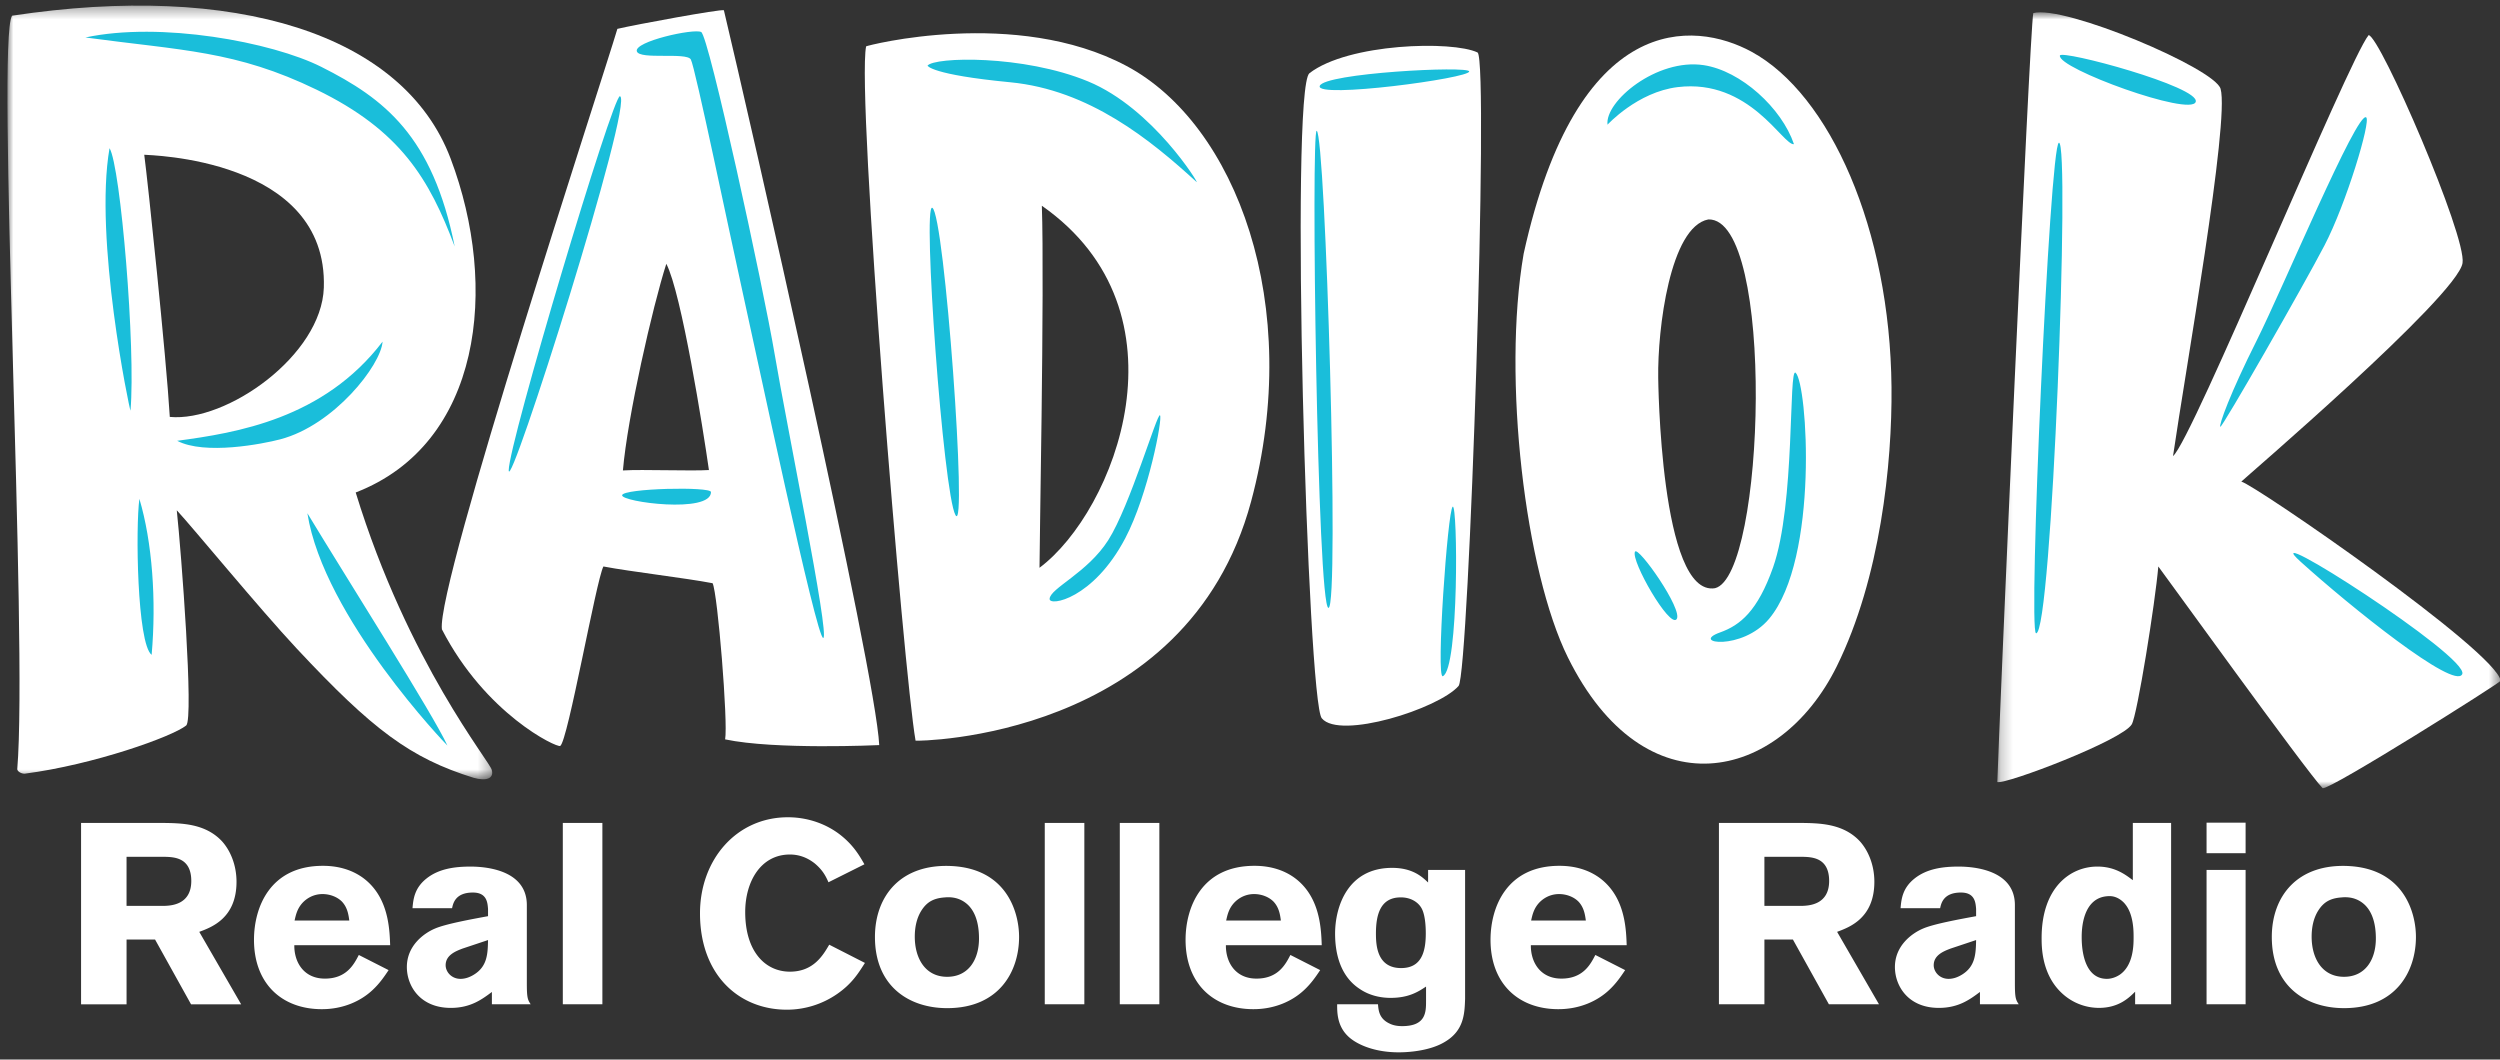 <svg xmlns="http://www.w3.org/2000/svg" xmlns:xlink="http://www.w3.org/1999/xlink" viewBox="0 0 210 89"><rect x="0" y="0" width="210" height="89" fill="#333333" stroke="none"/><defs><path id="a" d="M0 .339h40.722v64.992H0z"/><path id="c" d="M.206.905h42.276v65.178H.206z"/></defs><g fill="none" fill-rule="evenodd"><path fill="#FFF" fill-rule="nonzero" d="M6.81 84.36V69.126h6.864c1.597.021 3.582.043 4.985 1.553.712.799 1.208 2.007 1.208 3.389 0 3.064-2.093 3.82-3.129 4.208l3.518 6.086h-4.208l-3.022-5.439h-2.395v5.439H6.81zm7.058-12.387H10.63v4.122h3.15c.54-.021 2.288-.065 2.288-2.093 0-1.942-1.403-2.007-2.201-2.029zm16.272 8.244l2.503 1.273c-.388.583-.777 1.144-1.36 1.684-.97.906-2.438 1.597-4.25 1.597-3.346 0-5.698-2.137-5.698-5.827 0-2.72 1.338-6.215 5.784-6.215.669 0 2.61.064 4.057 1.618 1.467 1.576 1.554 3.777 1.597 5.05h-8.05c-.021 1.403.777 2.806 2.568 2.806 1.813 0 2.439-1.187 2.849-1.986zm-5.395-2.892h4.596c-.064-.474-.15-1.1-.625-1.597-.41-.41-1.036-.626-1.619-.626-.798 0-1.36.389-1.683.734-.453.497-.561 1.015-.67 1.49zm13.229-1.036H34.65c.065-.776.173-1.704 1.187-2.503 1.036-.82 2.374-.993 3.69-.993 1.382 0 4.727.324 4.727 3.237v6.561c0 1.209.065 1.381.324 1.77h-3.259v-1.036c-.842.626-1.791 1.338-3.453 1.338-2.59 0-3.69-1.856-3.69-3.432 0-1.812 1.446-2.848 2.374-3.237.906-.388 3.042-.777 4.445-1.036v-.604c-.043-.518-.086-1.381-1.273-1.381-1.468 0-1.662.906-1.748 1.316zm3.021 2.676l-2.136.713c-.561.215-1.425.54-1.425 1.402 0 .54.475 1.144 1.252 1.144.41 0 .799-.15 1.144-.367 1.1-.69 1.144-1.726 1.165-2.892zm6.28-9.84H50.6V84.36h-3.324V69.125zm22.38 10.229l3 1.532c-.562.885-1.101 1.748-2.31 2.59a7.422 7.422 0 0 1-4.251 1.338c-4.036 0-7.294-2.935-7.294-8.093 0-4.51 3.064-8.071 7.38-8.071 1.748 0 3.302.604 4.446 1.51 1.057.842 1.554 1.684 1.985 2.44l-3.02 1.51c-.217-.497-.476-1.015-1.145-1.576-.733-.582-1.467-.755-2.093-.755-2.46 0-3.755 2.288-3.755 4.834 0 3.345 1.705 5.007 3.755 5.007 1.985 0 2.784-1.381 3.302-2.266zm10.337-6.604c4.597.26 5.611 3.906 5.611 5.957 0 2.848-1.64 5.977-6.042 5.977-3.173 0-6.065-1.812-6.065-5.977 0-3.453 2.18-6.194 6.496-5.957zm-.626 2.633c-.95.065-1.51.388-1.964 1.1-.41.648-.56 1.425-.56 2.202 0 1.791.863 3.367 2.719 3.367 1.79 0 2.676-1.446 2.676-3.216 0-1.252-.303-2.223-.928-2.827-.691-.648-1.468-.67-1.943-.626zm8.395-6.258h3.324V84.36H87.76V69.125zm6.302 0h3.323V84.36h-3.323V69.125zm14.33 11.092l2.503 1.273c-.388.583-.777 1.144-1.36 1.684-.97.906-2.438 1.597-4.25 1.597-3.346 0-5.698-2.137-5.698-5.827 0-2.72 1.338-6.215 5.783-6.215.67 0 2.612.064 4.058 1.618 1.467 1.576 1.554 3.777 1.597 5.05h-8.05c-.022 1.403.777 2.806 2.568 2.806 1.813 0 2.439-1.187 2.849-1.986zm-5.395-2.892h4.596c-.064-.474-.15-1.1-.626-1.597-.41-.41-1.035-.626-1.618-.626-.799 0-1.36.389-1.683.734-.454.497-.562 1.015-.67 1.49zm16.79 6.755v-1.208c-.648.431-1.446.95-2.979.95-.928 0-1.834-.238-2.568-.735-1.51-.97-2.093-2.719-2.093-4.661 0-2.266 1.057-5.525 4.79-5.525 1.727 0 2.526.756 3.022 1.23v-1.057h3.108v10.834c-.043 1.23-.086 2.676-1.727 3.625-1.143.69-2.827.863-3.841.863-2.244 0-3.712-.777-4.316-1.402-.885-.885-.863-2.029-.863-2.633h3.43c.044.496.087 1.208.972 1.618.216.108.54.216 1.058.216 2.007 0 2.007-1.187 2.007-2.115zm-2.245-8.697c-1.575.065-1.964 1.424-1.964 3.021 0 .95.065 2.914 2.115 2.914 1.684 0 2.072-1.317 2.072-2.914 0-.54-.043-1.661-.41-2.2-.259-.41-.863-.864-1.813-.821zm16.466 4.834l2.504 1.273c-.389.583-.777 1.144-1.36 1.684-.97.906-2.438 1.597-4.251 1.597-3.345 0-5.698-2.137-5.698-5.827 0-2.72 1.338-6.215 5.784-6.215.67 0 2.611.064 4.057 1.618 1.468 1.576 1.554 3.777 1.597 5.05h-8.05c-.021 1.403.778 2.806 2.569 2.806 1.813 0 2.438-1.187 2.848-1.986zm-5.395-2.892h4.597c-.065-.474-.151-1.1-.626-1.597-.41-.41-1.036-.626-1.618-.626-.799 0-1.36.389-1.684.734-.453.497-.56 1.015-.669 1.49zm15.776 7.036V69.125h6.863c1.597.021 3.582.043 4.985 1.553.712.799 1.208 2.007 1.208 3.389 0 3.064-2.093 3.82-3.129 4.208l3.518 6.086h-4.208l-3.022-5.439h-2.395v5.439h-3.82zm7.057-12.388h-3.237v4.122h3.15c.54-.021 2.288-.065 2.288-2.093 0-1.942-1.403-2.007-2.201-2.029zm11.524 4.316h-3.323c.064-.776.172-1.704 1.187-2.503 1.036-.82 2.374-.993 3.69-.993 1.381 0 4.726.324 4.726 3.237v6.561c0 1.209.065 1.381.324 1.77h-3.259v-1.036c-.841.626-1.791 1.338-3.453 1.338-2.59 0-3.69-1.856-3.69-3.432 0-1.812 1.446-2.848 2.374-3.237.906-.388 3.043-.777 4.446-1.036v-.604c-.044-.518-.087-1.381-1.274-1.381-1.467 0-1.661.906-1.748 1.316zm3.022 2.676l-2.137.713c-.561.215-1.424.54-1.424 1.402 0 .54.474 1.144 1.251 1.144.41 0 .799-.15 1.144-.367 1.1-.69 1.144-1.726 1.166-2.892zm13.164-9.84h3.216V84.36h-3.022v-1.058c-.518.518-1.381 1.36-3.043 1.36a4.567 4.567 0 0 1-3.172-1.295c-1.64-1.575-1.64-3.841-1.64-4.575 0-4.252 2.417-6 4.683-6 1.489 0 2.374.69 2.978 1.144v-4.812zm-1.1 12.754c1.165-.799 1.165-2.525 1.165-3.15 0-.519 0-1.922-.712-2.785-.152-.194-.626-.669-1.295-.669-2.353 0-2.353 2.957-2.353 3.453 0 1.576.432 3.496 2.115 3.496.367 0 .756-.13 1.08-.345zm7.294-10.208v-2.568h3.28v2.568h-3.28zm0 12.69V73.074h3.28V84.36h-3.28zm11.977-11.61c4.597.258 5.611 3.905 5.611 5.956 0 2.848-1.64 5.977-6.042 5.977-3.173 0-6.065-1.812-6.065-5.977 0-3.453 2.18-6.194 6.496-5.957zm-.626 2.632c-.95.065-1.51.388-1.964 1.1-.41.648-.56 1.425-.56 2.202 0 1.791.863 3.367 2.719 3.367 1.79 0 2.676-1.446 2.676-3.216 0-1.252-.303-2.223-.928-2.827-.691-.648-1.468-.67-1.943-.626z"/><path fill="#FFF" d="M124.119 4.41c-2.125-1.013-10.858-.78-14.124 1.738-1.661 1.276-.165 52.929 1.04 54.193 1.509 1.818 9.81-.805 11.488-2.723.876-1.067 2.564-52.464 1.596-53.207M52.43 39.513c-.033 0-.071 0-.105.005.379-4.484 2.487-13.75 3.646-17.36 1.278 2.457 3.094 13.93 3.579 17.325-1.467.096-5.652-.064-7.12.03M60.807.86C60.51.753 53.39 2.064 51.86 2.424c-1.23 4.158-15.24 46.748-14.74 50.441 3.666 7.123 9.642 9.954 9.938 9.795.634-.362 3.017-13.91 3.628-15.076 2.293.437 6.885.967 9.173 1.407.427.86 1.307 11.743 1.051 13.116 4.177.888 12.904.483 12.945.481C73.558 56.306 62.864 9.494 60.806.86M87.318 47.694c-.032 0 .432-23.833.197-30.412 12.74 8.918 6.137 25.674-.197 30.412M94.626 5.54C85.336.59 72.812 3.823 72.753 3.895c-.816 4.08 3.153 52.652 4.155 58.324.063.035 22.79-.03 28.185-20.097 4.435-16.496-1.273-31.685-10.467-36.582"/><g transform="translate(.625 .13)"><mask id="b" fill="#fff"><use xlink:href="#a"/></mask><path fill="#FFF" d="M13.638 34.89c-.3-5.079-1.858-19.876-2.146-22.021.277.044 15.435.238 15.085 11.162-.185 5.69-8.15 11.306-12.939 10.86m15.616 6.347c10.583-4.086 12.055-17.251 7.972-28.05C33.258 2.693 19.1-1.648.389 1.189c-1.354 2.037 1.34 52.491.435 63.301.042.23.402.382.631.369 5.811-.757 12.402-3.114 13.563-4.05.644-.597-.41-14.496-.794-18.075 1.316 1.408 6.955 8.28 10.086 11.625 6.388 6.837 9.55 9.193 14.84 10.843 1.1.316 1.73.04 1.538-.647-.094-.642-7.041-8.995-11.434-23.316" mask="url(#b)"/></g><path fill="#FFF" d="M144.059 49.409c-4.614.746-4.766-17.68-4.769-17.672-.063-4.084.99-12.684 4.21-13.305 5.653-.158 4.788 29.953.559 30.977m3.066-45.065C142.32 1.737 132.5.84 127.987 21.311c-1.812 10.483.14 26.684 3.713 33.907 6.444 13.025 17.775 10.497 22.589.752 3.664-7.419 4.658-17.038 4.598-23.438-.124-13.259-5.167-24.606-11.762-28.188"/><g transform="translate(167.57 .13)"><mask id="d" fill="#fff"><use xlink:href="#c"/></mask><path fill="#FFF" d="M20.7 40.325c-.063.007 18.155-15.583 18.583-18.357.362-2.254-6.915-19.056-7.889-19.148-1.751 2.151-14.826 34.06-16.43 35.362 1.024-7.056 4.763-28.146 3.996-30.848C18.477 5.606 5.804.257 3.225.97 2.906 2.625.365 60.504.205 65.563c.726.213 10.505-3.506 11.294-4.85.465-.792 1.978-10.27 2.229-13.26.03 0 12.49 17.29 13.804 18.628.618.159 14.891-8.834 14.95-9.024-.308-2.445-20.632-16.455-21.781-16.732" mask="url(#d)"/></g><path fill="#1ABEDA" d="M26.994 5.618c5.305 2.667 9.345 5.814 11.2 15.085-2.128-5.657-4.54-9.742-11.601-13.17-6.79-3.294-11.32-3.286-19.419-4.385 6.297-1.354 15.648.372 19.82 2.47M9.2 12.445c.93 1.499 2.212 16.84 1.761 22.05-.08-.06-3.08-14.49-1.76-22.05M32.136 28.699c-.133 1.966-4.068 7.014-8.59 8.203-1.493.394-6.348 1.338-8.663.125 4.997-.67 12.303-1.843 17.253-8.328M25.82 43.112c3.328 5.508 10.595 16.936 11.76 19.513-.029-.007-10.395-10.784-11.76-19.513M11.709 41.903c1.08 3.627 1.436 8.535 1.028 13.106-1.23-.967-1.353-10.771-1.028-13.106M53.495 4.312c-.257-.821 4.762-1.939 5.404-1.623.64.313 5.22 21.417 6.184 27.124.96 5.708 4.624 23.565 4.074 23.775-.55.209-5.723-24.35-6.78-29.063-1.052-4.713-3.983-18.905-4.349-19.533-.366-.629-4.306.052-4.533-.68M59.723 41.333c0-.481-7.374-.314-7.465.263-.092.576 7.465 1.57 7.465-.263M52.075 8.082c-.582-.148-9.343 29.168-9.343 31.42 0 2.25 10.58-31.106 9.343-31.42M77.912 5.515c.56-.736 8.036-.934 13.493 1.326 5.46 2.259 9.382 8.701 9.112 8.451-3.868-3.537-9.011-7.746-15.672-8.383-6.662-.64-6.933-1.394-6.933-1.394M88.167 50.308c-.028.65 3.664.013 6.347-5.08 1.947-3.693 3.17-10.143 2.925-10.344-.243-.2-2.51 7.601-4.342 10.484-1.76 2.764-4.889 4.043-4.93 4.94M78.313 17.455c-.838-.426.917 23.981 1.948 25.816 1.03 1.835-.918-25.291-1.948-25.816M123.413 6c-.051-.49-12.21.14-12.556 1.223-.348 1.084 12.617-.648 12.556-1.223M110.602 10.986c-.492-.173.05 40.117.992 40.078.94-.046-.254-39.816-.992-40.078M121.196 56.8c-.592.257.407-13.96.831-14.239.423-.28.536 13.646-.83 14.24M135.031 10.474c-.233-1.963 4.141-5.59 8.07-5.003 3.14.47 6.568 3.614 7.592 6.64-.915.141-3.704-5.531-9.766-4.794-3.385.41-5.896 3.157-5.896 3.157M150.83 31.312c-.599-.529-.02 11.024-1.89 16.342-1.298 3.674-2.756 4.863-4.453 5.47-2.575.918 1.853 1.565 4.12-1.147 4.203-5.03 3.22-19.778 2.224-20.665M137.336 46.346c.248-.547 4.085 4.9 3.498 5.668-.592.765-3.85-4.905-3.498-5.668M173.03 4.667c.1-.52 11.805 2.623 11.41 3.89-.397 1.265-11.616-2.807-11.41-3.89M172.945 11.991c.96-.273-.588 41.373-1.917 41.203-.684-.088 1.141-40.98 1.917-41.203M198.76 9.86c-.77-.562-7.015 14.392-9.21 18.768-2.202 4.373-3.199 7.142-3.042 7.224.154.082 6.938-11.76 8.75-15.239 1.815-3.48 3.92-10.446 3.502-10.753M206.827 56.63c-.646 1.371-9.459-5.722-13.582-9.452-4.124-3.727 14.255 8.02 13.582 9.452"/></g></svg>